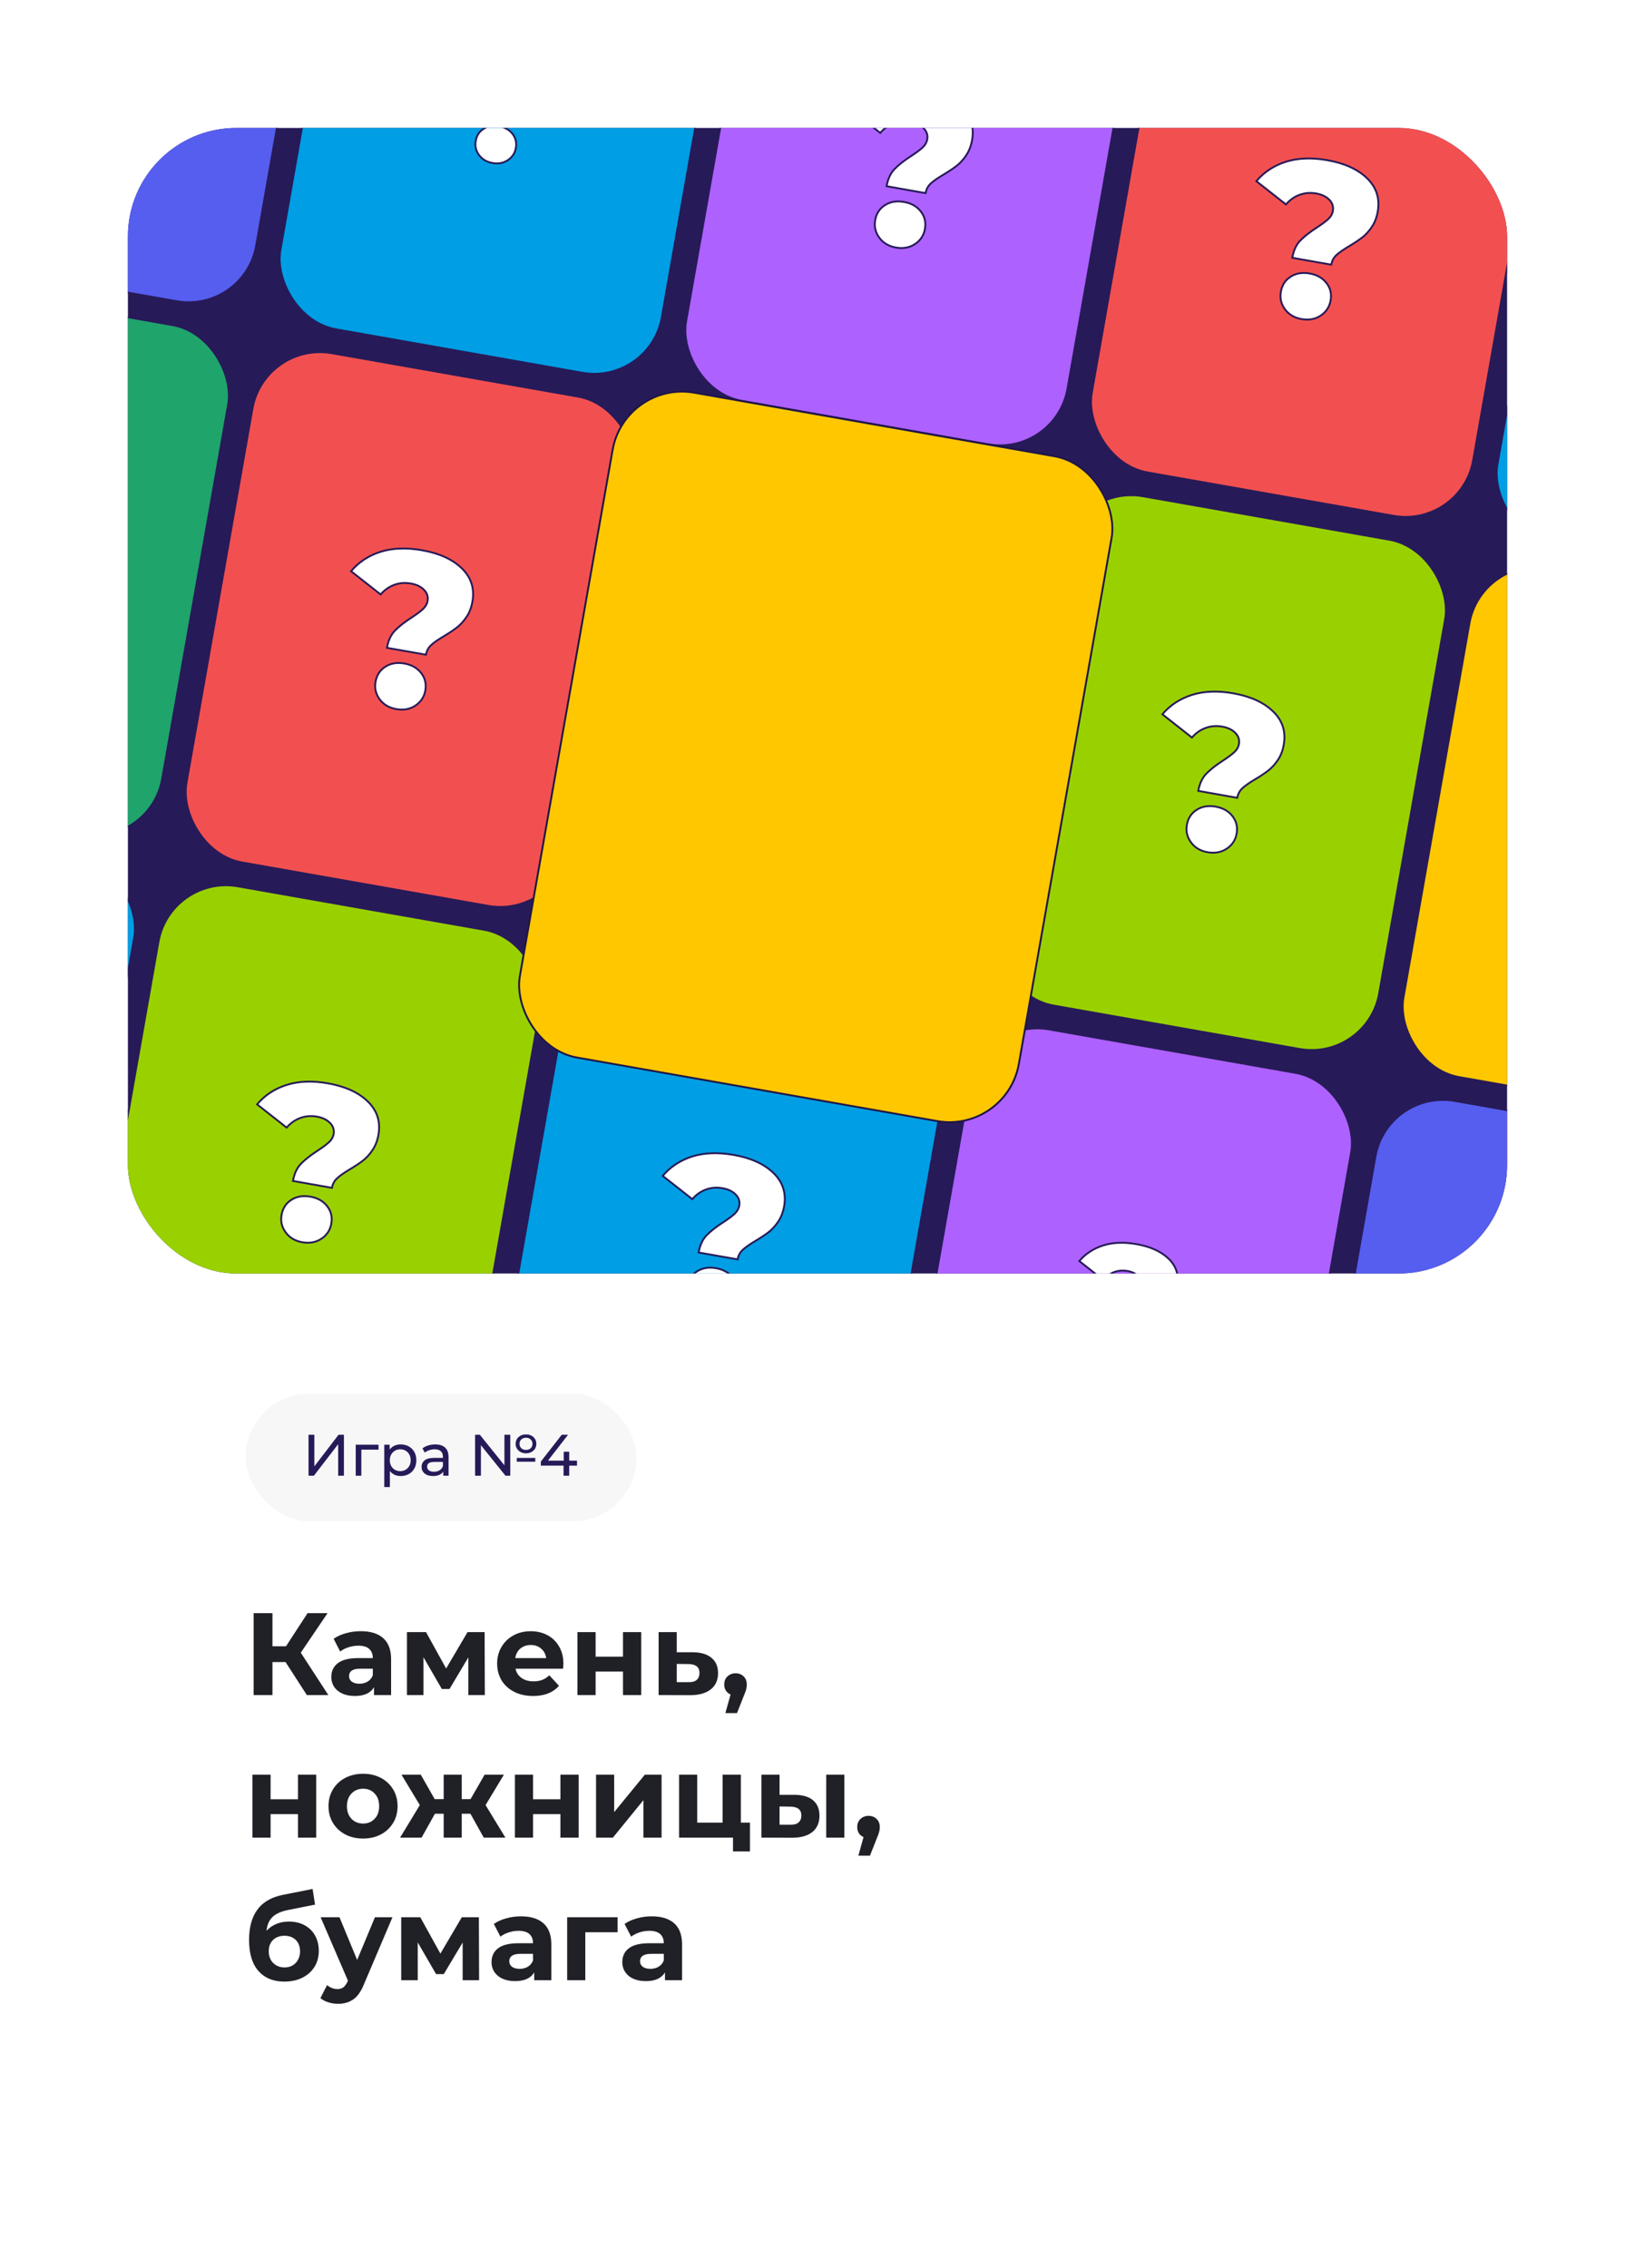 <svg width="447.367" height="620.368" viewBox="0 0 447.367 620.368" fill="none" xmlns="http://www.w3.org/2000/svg" xmlns:xlink="http://www.w3.org/1999/xlink">
	<desc>
			Created with Pixso.
	</desc>
	<defs>
		<filter id="filter_14_3868_dd" x="0" y="0" width="447.367" height="620.368" filterUnits="userSpaceOnUse" color-interpolation-filters="sRGB">
			<feFlood flood-opacity="0" result="BackgroundImageFix"/>
			<feColorMatrix in="SourceAlpha" type="matrix" values="0 0 0 0 0 0 0 0 0 0 0 0 0 0 0 0 0 0 127 0" result="hardAlpha"/>
			<feMorphology radius="-7.567" in="" result="BackgroundImageFix"/>
			<feOffset dx="0" dy="12.612"/>
			<feGaussianBlur stdDeviation="14.084"/>
			<feComposite in2="hardAlpha" operator="out" k2="-1" k3="1"/>
			<feColorMatrix type="matrix" values="0 0 0 0 0 0 0 0 0 0 0 0 0 0 0 0 0 0 0.13 0"/>
			<feBlend mode="normal" in2="BackgroundImageFix" result="effect_dropShadow_1"/>
			<feBlend mode="normal" in="SourceGraphic" in2="effect_dropShadow_1" result="shape"/>
		</filter>
		<filter id="filter_14_3949_dd" x="99.641" y="52.245" width="247.074" height="284.281" filterUnits="userSpaceOnUse" color-interpolation-filters="sRGB">
			<feFlood flood-opacity="0" result="BackgroundImageFix"/>
			<feColorMatrix in="SourceAlpha" type="matrix" values="0 0 0 0 0 0 0 0 0 0 0 0 0 0 0 0 0 0 127 0" result="hardAlpha"/>
			<feMorphology radius="-9.16" in="" result="BackgroundImageFix"/>
			<feOffset dx="0" dy="15.266"/>
			<feGaussianBlur stdDeviation="17.047"/>
			<feComposite in2="hardAlpha" operator="out" k2="-1" k3="1"/>
			<feColorMatrix type="matrix" values="0 0 0 0 0 0 0 0 0 0 0 0 0 0 0 0 0 0 0.3 0"/>
			<feBlend mode="normal" in2="BackgroundImageFix" result="effect_dropShadow_1"/>
			<feBlend mode="normal" in="SourceGraphic" in2="effect_dropShadow_1" result="shape"/>
		</filter>
		<clipPath id="clip14_3869">
			<rect id="Обложка карточки" rx="29.685" width="377.369" height="313.369" transform="translate(34.999 22.387)" fill="white" fill-opacity="0"/>
		</clipPath>
	</defs>
	<g filter="url(#filter_14_3868_dd)">
		<rect id="Frame 2043683139" rx="30.315" width="378.631" height="551.631" transform="translate(34.368 21.756)" fill="#FFFFFF" fill-opacity="1"/>
		<rect id="Обложка карточки" rx="29.685" width="377.369" height="313.369" transform="translate(34.999 22.387)" fill="#271A58" fill-opacity="1"/>
		<g clip-path="url(#clip14_3869)">
			<rect id="Frame 2043683103" rx="18.775" width="105.961" height="141.448" transform="translate(-12.958 -84.659) rotate(10)" fill="#565EEF" fill-opacity="1"/>
			<path id="?" d="M23.46 -4.93Q22.11 -3.55 21.69 -1.13L30.29 0.39Q30.43 -0.38 30.82 -0.99Q31.09 -1.42 31.48 -1.77Q32.44 -2.63 34.33 -3.74Q36.06 -4.78 37.17 -5.65Q38.3 -6.54 39.25 -7.94Q40.2 -9.34 40.55 -11.31Q40.95 -13.54 40.31 -15.42Q39.72 -17.18 38.23 -18.64Q35.15 -21.65 29.4 -22.67Q24.27 -23.57 20.3 -22.32Q17.8 -21.54 15.85 -20.04Q14.71 -19.16 13.76 -18.04L20.29 -12.9Q21.14 -13.9 22.22 -14.52Q22.73 -14.81 23.28 -15.02Q23.76 -15.2 24.26 -15.3Q25.55 -15.57 26.95 -15.32Q28.83 -14.99 29.86 -13.93Q30.43 -13.35 30.61 -12.66Q30.77 -12.1 30.65 -11.46Q30.61 -11.21 30.52 -10.98Q30.26 -10.26 29.63 -9.67Q28.8 -8.91 27.17 -7.84Q24.81 -6.32 23.46 -4.93ZM20.99 11.2Q22.11 12.11 23.73 12.4Q25.48 12.7 26.9 12.17Q27.46 11.96 27.96 11.62Q28.89 11.01 29.44 10.16Q29.96 9.34 30.15 8.29Q30.37 7.04 30.04 5.96Q29.79 5.15 29.24 4.44Q28.94 4.06 28.59 3.74Q27.39 2.67 25.52 2.34Q23.63 2 22.13 2.63Q21.71 2.8 21.32 3.05Q20.59 3.51 20.1 4.16Q19.39 5.08 19.17 6.36Q18.98 7.4 19.2 8.35Q19.42 9.34 20.08 10.23Q20.48 10.78 20.99 11.2Z" fill="#FFFFFF" fill-opacity="1" fill-rule="evenodd"/>
			<path id="?" d="M21.69 -1.13Q22.11 -3.55 23.46 -4.93Q24.81 -6.32 27.17 -7.84Q28.8 -8.91 29.63 -9.67Q30.47 -10.45 30.65 -11.46Q30.9 -12.87 29.86 -13.93Q28.83 -14.99 26.95 -15.32Q25.02 -15.66 23.28 -15.02Q21.55 -14.37 20.29 -12.9L13.76 -18.04Q16.34 -21.07 20.3 -22.32Q24.27 -23.57 29.4 -22.67Q35.15 -21.65 38.23 -18.64Q41.31 -15.62 40.55 -11.31Q40.2 -9.34 39.25 -7.94Q38.3 -6.54 37.17 -5.65Q36.06 -4.78 34.33 -3.74Q32.44 -2.63 31.48 -1.77Q30.53 -0.92 30.29 0.39L21.69 -1.13ZM23.73 12.4Q21.36 11.98 20.08 10.23Q18.79 8.48 19.17 6.36Q19.55 4.17 21.32 3.05Q23.1 1.91 25.52 2.34Q27.94 2.76 29.24 4.44Q30.54 6.11 30.15 8.29Q29.77 10.42 27.96 11.62Q26.16 12.82 23.73 12.4Z" stroke="#271A58" stroke-opacity="1" stroke-width="0.512"/>
			<rect id="Frame 2043683103" rx="18.775" width="105.961" height="141.448" transform="translate(-12.958 -84.659) rotate(10)" stroke="#271A58" stroke-opacity="1" stroke-width="0.5"/>
			<rect id="Frame 2043683100" rx="18.775" width="105.961" height="141.448" transform="translate(98.04 -65.087) rotate(10)" fill="#009EE4" fill-opacity="1"/>
			<path id="?" d="M134.45 14.64Q133.11 16.03 132.68 18.45L141.29 19.96Q141.43 19.19 141.82 18.58Q142.09 18.15 142.48 17.8Q143.43 16.94 145.33 15.83Q147.05 14.79 148.17 13.92Q149.3 13.04 150.25 11.63Q151.2 10.23 151.55 8.26Q151.94 6.03 151.31 4.15Q150.72 2.39 149.23 0.93Q146.15 -2.08 140.4 -3.1Q135.27 -4 131.3 -2.75Q128.8 -1.96 126.85 -0.47Q125.71 0.41 124.76 1.54L131.29 6.67Q132.14 5.67 133.22 5.05Q133.72 4.76 134.28 4.55Q134.76 4.38 135.26 4.27Q136.55 4.01 137.95 4.25Q139.83 4.58 140.86 5.64Q141.43 6.22 141.61 6.91Q141.76 7.47 141.65 8.11Q141.61 8.36 141.52 8.6Q141.26 9.32 140.63 9.9Q139.8 10.67 138.17 11.73Q135.81 13.25 134.45 14.64ZM131.99 30.77Q133.11 31.68 134.73 31.97Q136.47 32.28 137.9 31.74Q138.45 31.53 138.96 31.19Q139.88 30.58 140.43 29.73Q140.96 28.91 141.15 27.86Q141.37 26.61 141.04 25.53Q140.79 24.73 140.23 24.01Q139.94 23.63 139.59 23.32Q138.39 22.24 136.52 21.91Q134.62 21.58 133.13 22.2Q132.71 22.37 132.32 22.62Q131.59 23.08 131.1 23.73Q130.39 24.65 130.17 25.93Q129.98 26.97 130.2 27.92Q130.42 28.91 131.07 29.8Q131.48 30.35 131.99 30.77Z" fill="#FFFFFF" fill-opacity="1" fill-rule="evenodd"/>
			<path id="?" d="M132.68 18.45Q133.11 16.03 134.45 14.64Q135.81 13.25 138.17 11.73Q139.8 10.67 140.63 9.9Q141.47 9.12 141.65 8.11Q141.9 6.7 140.86 5.64Q139.83 4.58 137.95 4.25Q136.01 3.91 134.28 4.55Q132.55 5.2 131.29 6.67L124.76 1.54Q127.34 -1.5 131.3 -2.75Q135.27 -4 140.4 -3.1Q146.15 -2.08 149.23 0.93Q152.31 3.95 151.55 8.26Q151.2 10.23 150.25 11.63Q149.3 13.04 148.17 13.92Q147.05 14.79 145.33 15.83Q143.43 16.94 142.48 17.8Q141.52 18.65 141.29 19.96L132.68 18.45ZM134.73 31.97Q132.36 31.55 131.07 29.8Q129.79 28.05 130.17 25.93Q130.55 23.74 132.32 22.62Q134.09 21.48 136.52 21.91Q138.94 22.34 140.23 24.01Q141.53 25.68 141.15 27.86Q140.77 29.99 138.96 31.19Q137.15 32.4 134.73 31.97Z" stroke="#271A58" stroke-opacity="1" stroke-width="0.512"/>
			<rect id="Frame 2043683100" rx="18.775" width="105.961" height="141.448" transform="translate(98.04 -65.087) rotate(10)" stroke="#271A58" stroke-opacity="1" stroke-width="0.5"/>
			<rect id="Frame 2043683094" rx="18.775" width="105.961" height="141.448" transform="translate(209.037 -45.516) rotate(10)" fill="#AD61FF" fill-opacity="1"/>
			<path id="?" d="M244.78 33.62Q243.12 35.33 242.59 38.33L253.26 40.22Q253.43 39.26 253.91 38.5Q254.25 37.97 254.73 37.53Q255.92 36.47 258.26 35.09Q260.4 33.81 261.79 32.72Q263.19 31.63 264.36 29.89Q265.54 28.15 265.98 25.71Q266.46 22.95 265.68 20.61Q264.95 18.43 263.1 16.63Q259.28 12.89 252.15 11.63Q245.8 10.51 240.88 12.06Q237.78 13.03 235.36 14.89Q233.95 15.98 232.76 17.37L240.86 23.74Q241.92 22.5 243.25 21.73Q243.88 21.37 244.57 21.12Q245.17 20.89 245.79 20.77Q247.39 20.44 249.12 20.74Q251.45 21.15 252.72 22.46Q253.43 23.18 253.66 24.04Q253.85 24.73 253.71 25.52Q253.65 25.83 253.55 26.13Q253.22 27.02 252.44 27.74Q251.41 28.69 249.39 30.01Q246.46 31.89 244.78 33.62ZM241.73 53.61Q243.11 54.74 245.13 55.1Q247.29 55.48 249.05 54.81Q249.74 54.55 250.37 54.14Q251.52 53.38 252.2 52.32Q252.85 51.3 253.08 50.01Q253.36 48.46 252.95 47.12Q252.64 46.12 251.95 45.24Q251.58 44.76 251.15 44.37Q249.66 43.04 247.34 42.63Q245 42.21 243.14 42.98Q242.62 43.2 242.14 43.51Q241.24 44.08 240.62 44.88Q239.75 46.02 239.47 47.61Q239.24 48.9 239.51 50.08Q239.78 51.31 240.6 52.41Q241.1 53.09 241.73 53.61Z" fill="#FFFFFF" fill-opacity="1" fill-rule="evenodd"/>
			<path id="?" d="M242.59 38.33Q243.12 35.33 244.78 33.62Q246.46 31.89 249.39 30.01Q251.41 28.69 252.44 27.74Q253.48 26.78 253.71 25.52Q254.01 23.78 252.72 22.46Q251.45 21.15 249.12 20.74Q246.72 20.32 244.57 21.12Q242.42 21.91 240.86 23.74L232.76 17.37Q235.97 13.61 240.88 12.06Q245.8 10.51 252.15 11.63Q259.28 12.89 263.1 16.63Q266.92 20.36 265.98 25.71Q265.54 28.15 264.36 29.89Q263.19 31.63 261.79 32.72Q260.4 33.81 258.26 35.09Q255.92 36.47 254.73 37.53Q253.55 38.59 253.26 40.22L242.59 38.33ZM245.13 55.1Q242.19 54.58 240.6 52.41Q239 50.24 239.47 47.61Q239.95 44.9 242.14 43.51Q244.34 42.1 247.34 42.63Q250.34 43.16 251.95 45.24Q253.56 47.3 253.08 50.01Q252.62 52.64 250.37 54.14Q248.13 55.63 245.13 55.1Z" stroke="#271A58" stroke-opacity="1" stroke-width="0.512"/>
			<rect id="Frame 2043683094" rx="18.775" width="105.961" height="141.448" transform="translate(209.037 -45.516) rotate(10)" stroke="#271A58" stroke-opacity="1" stroke-width="0.5"/>
			<rect id="Frame 2043683095" rx="18.775" width="105.961" height="141.448" transform="translate(320.035 -25.944) rotate(10)" fill="#F25050" fill-opacity="1"/>
			<path id="?" d="M355.78 53.19Q354.12 54.91 353.59 57.91L364.26 59.79Q364.43 58.83 364.91 58.07Q365.25 57.54 365.73 57.1Q366.92 56.05 369.26 54.66Q371.4 53.38 372.79 52.3Q374.19 51.2 375.36 49.46Q376.54 47.72 376.97 45.28Q377.46 42.52 376.68 40.19Q375.95 38 374.1 36.2Q370.28 32.46 363.15 31.2Q356.8 30.08 351.87 31.63Q348.78 32.61 346.36 34.47Q344.95 35.55 343.76 36.95L351.86 43.31Q352.92 42.07 354.25 41.3Q354.88 40.94 355.57 40.69Q356.17 40.47 356.78 40.34Q358.38 40.01 360.12 40.31Q362.44 40.72 363.72 42.03Q364.43 42.76 364.66 43.61Q364.84 44.31 364.7 45.09Q364.65 45.4 364.54 45.7Q364.22 46.59 363.44 47.31Q362.41 48.26 360.39 49.58Q357.46 51.47 355.78 53.19ZM352.73 73.18Q354.11 74.31 356.13 74.67Q358.29 75.05 360.05 74.39Q360.74 74.13 361.37 73.71Q362.51 72.95 363.2 71.89Q363.85 70.87 364.08 69.58Q364.35 68.03 363.94 66.69Q363.64 65.69 362.95 64.81Q362.58 64.34 362.14 63.94Q360.66 62.61 358.34 62.2Q355.99 61.79 354.14 62.56Q353.62 62.77 353.14 63.08Q352.23 63.66 351.62 64.46Q350.75 65.59 350.47 67.18Q350.24 68.47 350.5 69.65Q350.78 70.88 351.59 71.98Q352.1 72.66 352.73 73.18Z" fill="#FFFFFF" fill-opacity="1" fill-rule="evenodd"/>
			<path id="?" d="M353.59 57.91Q354.12 54.91 355.78 53.19Q357.46 51.47 360.39 49.58Q362.41 48.26 363.44 47.31Q364.48 46.35 364.7 45.09Q365.01 43.35 363.72 42.03Q362.44 40.72 360.12 40.31Q357.72 39.89 355.57 40.69Q353.42 41.49 351.86 43.31L343.76 36.95Q346.96 33.18 351.87 31.63Q356.8 30.08 363.15 31.2Q370.28 32.46 374.1 36.2Q377.92 39.94 376.97 45.28Q376.54 47.72 375.36 49.46Q374.19 51.2 372.79 52.3Q371.4 53.38 369.26 54.66Q366.92 56.05 365.73 57.1Q364.55 58.16 364.26 59.79L353.59 57.91ZM356.13 74.67Q353.19 74.15 351.59 71.98Q350 69.82 350.47 67.18Q350.95 64.47 353.14 63.08Q355.34 61.67 358.34 62.2Q361.34 62.73 362.95 64.81Q364.56 66.87 364.08 69.58Q363.61 72.22 361.37 73.71Q359.13 75.2 356.13 74.67Z" stroke="#271A58" stroke-opacity="1" stroke-width="0.512"/>
			<rect id="Frame 2043683095" rx="18.775" width="105.961" height="141.448" transform="translate(320.035 -25.944) rotate(10)" stroke="#271A58" stroke-opacity="1" stroke-width="0.5"/>
			<rect id="Frame 2043683101" rx="18.775" width="105.961" height="141.448" transform="translate(431.033 -6.372) rotate(10)" fill="#009EE4" fill-opacity="1"/>
			<path id="?" d="M467.45 73.36Q466.11 74.74 465.68 77.16L474.29 78.68Q474.42 77.91 474.81 77.29Q475.08 76.87 475.47 76.51Q476.43 75.66 478.32 74.54Q480.05 73.51 481.16 72.64Q482.3 71.75 483.24 70.35Q484.19 68.94 484.54 66.97Q484.94 64.75 484.3 62.87Q483.71 61.11 482.22 59.65Q479.14 56.63 473.39 55.62Q468.26 54.72 464.29 55.96Q461.8 56.75 459.85 58.25Q458.7 59.13 457.75 60.25L464.28 65.38Q465.14 64.39 466.21 63.77Q466.72 63.48 467.27 63.27Q467.76 63.09 468.25 62.99Q469.55 62.72 470.94 62.97Q472.82 63.3 473.85 64.36Q474.42 64.94 474.61 65.63Q474.76 66.19 474.64 66.82Q474.6 67.07 474.51 67.31Q474.26 68.03 473.62 68.61Q472.79 69.38 471.17 70.45Q468.8 71.97 467.45 73.36ZM464.98 89.49Q466.1 90.4 467.73 90.69Q469.47 90.99 470.89 90.46Q471.45 90.25 471.96 89.91Q472.88 89.3 473.43 88.44Q473.96 87.62 474.14 86.58Q474.36 85.33 474.03 84.25Q473.78 83.44 473.23 82.73Q472.93 82.35 472.58 82.03Q471.38 80.96 469.51 80.63Q467.62 80.29 466.12 80.91Q465.7 81.09 465.32 81.33Q464.58 81.8 464.09 82.45Q463.39 83.36 463.16 84.64Q462.97 85.69 463.19 86.64Q463.41 87.63 464.07 88.52Q464.47 89.07 464.98 89.49Z" fill="#FFFFFF" fill-opacity="1" fill-rule="evenodd"/>
			<path id="?" d="M465.68 77.16Q466.11 74.74 467.45 73.36Q468.8 71.97 471.17 70.45Q472.79 69.38 473.62 68.61Q474.46 67.84 474.64 66.82Q474.89 65.42 473.85 64.36Q472.82 63.3 470.94 62.97Q469.01 62.63 467.27 63.27Q465.54 63.91 464.28 65.38L457.75 60.25Q460.33 57.21 464.29 55.96Q468.26 54.72 473.39 55.62Q479.14 56.63 482.22 59.65Q485.31 62.66 484.54 66.97Q484.19 68.94 483.24 70.35Q482.3 71.75 481.16 72.64Q480.05 73.51 478.32 74.54Q476.43 75.66 475.47 76.51Q474.52 77.37 474.29 78.68L465.68 77.16ZM467.73 90.69Q465.35 90.27 464.07 88.52Q462.78 86.77 463.16 84.64Q463.55 82.46 465.32 81.33Q467.09 80.2 469.51 80.63Q471.93 81.05 473.23 82.73Q474.53 84.4 474.14 86.58Q473.76 88.71 471.96 89.91Q470.15 91.11 467.73 90.69Z" stroke="#271A58" stroke-opacity="1" stroke-width="0.512"/>
			<rect id="Frame 2043683101" rx="18.775" width="105.961" height="141.448" transform="translate(431.033 -6.372) rotate(10)" stroke="#271A58" stroke-opacity="1" stroke-width="0.5"/>
			<rect id="Frame 2043683104" rx="18.775" width="105.961" height="141.448" transform="translate(-38.673 61.178) rotate(10)" fill="#1FA46C" fill-opacity="1"/>
			<path id="?" d="M-2.26 140.91Q-3.6 142.29 -4.03 144.71L4.58 146.23Q4.72 145.46 5.1 144.84Q5.37 144.42 5.77 144.06Q6.72 143.21 8.61 142.09Q10.34 141.06 11.46 140.19Q12.59 139.3 13.53 137.9Q14.49 136.49 14.84 134.52Q15.23 132.3 14.6 130.42Q14.01 128.66 12.52 127.2Q9.43 124.18 3.68 123.17Q-1.44 122.27 -5.41 123.51Q-7.91 124.3 -9.86 125.8Q-11 126.68 -11.96 127.8L-5.43 132.93Q-4.57 131.94 -3.5 131.32Q-2.99 131.03 -2.43 130.82Q-1.95 130.64 -1.45 130.54Q-0.16 130.27 1.24 130.52Q3.11 130.85 4.14 131.91Q4.72 132.49 4.9 133.18Q5.05 133.74 4.94 134.37Q4.89 134.62 4.81 134.86Q4.55 135.58 3.91 136.16Q3.08 136.93 1.46 138Q-0.9 139.52 -2.26 140.91ZM-4.72 157.04Q-3.61 157.95 -1.98 158.24Q-0.24 158.54 1.18 158.01Q1.74 157.8 2.25 157.46Q3.17 156.85 3.72 155.99Q4.25 155.17 4.43 154.13Q4.66 152.88 4.32 151.8Q4.08 150.99 3.52 150.28Q3.23 149.9 2.87 149.58Q1.67 148.5 -0.2 148.17Q-2.09 147.84 -3.59 148.46Q-4 148.64 -4.39 148.89Q-5.12 149.35 -5.62 150Q-6.32 150.91 -6.55 152.19Q-6.73 153.24 -6.52 154.19Q-6.29 155.18 -5.64 156.07Q-5.23 156.62 -4.72 157.04Z" fill="#FFFFFF" fill-opacity="1" fill-rule="evenodd"/>
			<path id="?" d="M-4.03 144.71Q-3.6 142.29 -2.26 140.91Q-0.9 139.52 1.46 138Q3.08 136.93 3.91 136.16Q4.76 135.39 4.94 134.37Q5.19 132.97 4.14 131.91Q3.11 130.85 1.24 130.52Q-0.7 130.18 -2.43 130.82Q-4.17 131.46 -5.43 132.93L-11.96 127.8Q-9.37 124.76 -5.41 123.51Q-1.44 122.27 3.68 123.17Q9.43 124.18 12.52 127.2Q15.6 130.21 14.84 134.52Q14.49 136.49 13.53 137.9Q12.59 139.3 11.46 140.19Q10.34 141.06 8.61 142.09Q6.72 143.21 5.77 144.06Q4.81 144.92 4.58 146.23L-4.03 144.71ZM-1.98 158.24Q-4.35 157.82 -5.64 156.07Q-6.92 154.32 -6.55 152.19Q-6.16 150.01 -4.39 148.89Q-2.62 147.75 -0.2 148.17Q2.22 148.6 3.52 150.28Q4.82 151.95 4.43 154.13Q4.06 156.25 2.25 157.46Q0.44 158.66 -1.98 158.24Z" stroke="#271A58" stroke-opacity="1" stroke-width="0.512"/>
			<rect id="Frame 2043683104" rx="18.775" width="105.961" height="141.448" transform="translate(-38.673 61.178) rotate(10)" stroke="#271A58" stroke-opacity="1" stroke-width="0.5"/>
			<rect id="Frame 2043683096" rx="18.775" width="105.961" height="141.448" transform="translate(72.324 80.75) rotate(10)" fill="#F25050" fill-opacity="1"/>
			<path id="?" d="M108.07 159.89Q106.41 161.6 105.88 164.6L116.55 166.48Q116.72 165.52 117.2 164.76Q117.53 164.23 118.02 163.8Q119.2 162.74 121.55 161.36Q123.69 160.07 125.08 158.99Q126.48 157.89 127.65 156.15Q128.83 154.42 129.26 151.97Q129.75 149.21 128.97 146.88Q128.23 144.7 126.39 142.89Q122.57 139.15 115.44 137.9Q109.09 136.78 104.16 138.32Q101.07 139.3 98.65 141.16Q97.23 142.25 96.05 143.64L104.15 150Q105.21 148.76 106.54 148Q107.17 147.64 107.86 147.38Q108.45 147.16 109.07 147.03Q110.67 146.7 112.41 147.01Q114.73 147.42 116.01 148.73Q116.72 149.45 116.95 150.3Q117.13 151 116.99 151.78Q116.94 152.1 116.83 152.39Q116.51 153.28 115.72 154Q114.7 154.96 112.68 156.28Q109.75 158.16 108.07 159.89ZM105.02 179.88Q106.4 181.01 108.42 181.36Q110.58 181.74 112.34 181.08Q113.03 180.82 113.66 180.4Q114.8 179.64 115.48 178.58Q116.14 177.57 116.37 176.28Q116.64 174.73 116.23 173.39Q115.93 172.39 115.24 171.5Q114.87 171.03 114.43 170.64Q112.95 169.3 110.63 168.89Q108.28 168.48 106.43 169.25Q105.91 169.47 105.43 169.77Q104.52 170.35 103.91 171.15Q103.04 172.29 102.76 173.88Q102.53 175.17 102.79 176.35Q103.07 177.57 103.88 178.68Q104.38 179.36 105.02 179.88Z" fill="#FFFFFF" fill-opacity="1" fill-rule="evenodd"/>
			<path id="?" d="M105.88 164.6Q106.41 161.6 108.07 159.89Q109.75 158.16 112.68 156.28Q114.7 154.96 115.72 154Q116.77 153.04 116.99 151.78Q117.3 150.04 116.01 148.73Q114.73 147.42 112.41 147.01Q110.01 146.58 107.86 147.38Q105.71 148.18 104.15 150L96.05 143.64Q99.25 139.87 104.16 138.32Q109.09 136.78 115.44 137.9Q122.57 139.15 126.39 142.89Q130.21 146.63 129.26 151.97Q128.83 154.42 127.65 156.15Q126.48 157.89 125.08 158.99Q123.69 160.07 121.55 161.36Q119.2 162.74 118.02 163.8Q116.84 164.86 116.55 166.48L105.88 164.6ZM108.42 181.36Q105.48 180.84 103.88 178.68Q102.29 176.51 102.76 173.88Q103.24 171.17 105.43 169.77Q107.63 168.36 110.63 168.89Q113.63 169.42 115.24 171.5Q116.85 173.57 116.37 176.28Q115.9 178.91 113.66 180.4Q111.42 181.89 108.42 181.36Z" stroke="#271A58" stroke-opacity="1" stroke-width="0.512"/>
			<rect id="Frame 2043683096" rx="18.775" width="105.961" height="141.448" transform="translate(72.324 80.75) rotate(10)" stroke="#271A58" stroke-opacity="1" stroke-width="0.5"/>
			<rect id="Frame 2043683112" rx="18.775" width="105.961" height="141.448" transform="translate(183.322 100.322) rotate(10)" fill="#009EE4" fill-opacity="1"/>
			<path id="?" d="M219.74 180.05Q218.4 181.44 217.97 183.86L226.58 185.37Q226.71 184.6 227.1 183.99Q227.37 183.56 227.76 183.21Q228.72 182.35 230.61 181.24Q232.34 180.2 233.46 179.33Q234.59 178.45 235.53 177.04Q236.48 175.64 236.83 173.67Q237.23 171.44 236.59 169.56Q236 167.8 234.51 166.34Q231.43 163.33 225.68 162.31Q220.55 161.41 216.58 162.66Q214.09 163.45 212.14 164.94Q210.99 165.82 210.04 166.95L216.57 172.08Q217.43 171.08 218.5 170.46Q219.01 170.17 219.56 169.96Q220.05 169.79 220.54 169.68Q221.84 169.42 223.23 169.66Q225.11 169.99 226.14 171.05Q226.71 171.63 226.9 172.32Q227.05 172.88 226.93 173.52Q226.89 173.77 226.8 174.01Q226.55 174.73 225.91 175.31Q225.08 176.08 223.46 177.14Q221.09 178.66 219.74 180.05ZM217.27 196.18Q218.39 197.09 220.02 197.38Q221.76 197.69 223.18 197.15Q223.74 196.94 224.25 196.6Q225.17 195.99 225.72 195.14Q226.25 194.32 226.43 193.27Q226.65 192.02 226.32 190.94Q226.07 190.14 225.52 189.42Q225.22 189.04 224.87 188.73Q223.67 187.65 221.8 187.32Q219.91 186.99 218.41 187.61Q217.99 187.78 217.61 188.03Q216.87 188.49 216.38 189.14Q215.68 190.06 215.45 191.34Q215.26 192.38 215.48 193.33Q215.7 194.32 216.36 195.21Q216.76 195.76 217.27 196.18Z" fill="#FFFFFF" fill-opacity="1" fill-rule="evenodd"/>
			<path id="?" d="M217.97 183.86Q218.4 181.44 219.74 180.05Q221.09 178.66 223.46 177.14Q225.08 176.08 225.91 175.31Q226.75 174.53 226.93 173.52Q227.18 172.11 226.14 171.05Q225.11 169.99 223.23 169.66Q221.3 169.32 219.56 169.96Q217.83 170.61 216.57 172.08L210.04 166.95Q212.62 163.91 216.58 162.66Q220.55 161.41 225.68 162.31Q231.43 163.33 234.51 166.34Q237.6 169.36 236.83 173.67Q236.48 175.64 235.53 177.04Q234.59 178.45 233.46 179.33Q232.34 180.2 230.61 181.24Q228.72 182.35 227.76 183.21Q226.81 184.06 226.58 185.37L217.97 183.86ZM220.02 197.38Q217.64 196.96 216.36 195.21Q215.07 193.46 215.45 191.34Q215.84 189.15 217.61 188.03Q219.38 186.89 221.8 187.32Q224.22 187.75 225.52 189.42Q226.82 191.09 226.43 193.27Q226.05 195.4 224.25 196.6Q222.44 197.81 220.02 197.38Z" stroke="#271A58" stroke-opacity="1" stroke-width="0.512"/>
			<rect id="Frame 2043683112" rx="18.775" width="105.961" height="141.448" transform="translate(183.322 100.322) rotate(10)" stroke="#271A58" stroke-opacity="1" stroke-width="0.5"/>
			<rect id="Frame 2043683098" rx="18.775" width="105.961" height="141.448" transform="translate(294.32 119.894) rotate(10)" fill="#99D100" fill-opacity="1"/>
			<path id="?" d="M330.07 199.03Q328.41 200.74 327.87 203.74L338.54 205.63Q338.71 204.67 339.2 203.91Q339.53 203.38 340.02 202.94Q341.2 201.88 343.54 200.5Q345.69 199.22 347.07 198.13Q348.47 197.04 349.64 195.3Q350.83 193.56 351.26 191.11Q351.75 188.36 350.96 186.02Q350.23 183.84 348.38 182.04Q344.56 178.3 337.43 177.04Q331.08 175.92 326.16 177.47Q323.06 178.44 320.65 180.3Q319.23 181.39 318.05 182.78L326.14 189.15Q327.2 187.91 328.54 187.14Q329.16 186.78 329.85 186.53Q330.45 186.3 331.07 186.18Q332.67 185.84 334.4 186.15Q336.73 186.56 338.01 187.87Q338.72 188.59 338.94 189.45Q339.13 190.14 338.99 190.93Q338.93 191.24 338.83 191.54Q338.51 192.43 337.72 193.15Q336.69 194.1 334.68 195.42Q331.75 197.3 330.07 199.03ZM327.01 219.02Q328.4 220.15 330.41 220.51Q332.57 220.89 334.34 220.22Q335.03 219.96 335.66 219.55Q336.8 218.79 337.48 217.73Q338.14 216.71 338.37 215.42Q338.64 213.87 338.23 212.53Q337.92 211.53 337.23 210.65Q336.87 210.17 336.43 209.78Q334.94 208.45 332.62 208.04Q330.28 207.62 328.42 208.39Q327.91 208.61 327.43 208.92Q326.52 209.49 325.9 210.29Q325.03 211.43 324.75 213.02Q324.52 214.31 324.79 215.49Q325.07 216.72 325.88 217.82Q326.38 218.5 327.01 219.02Z" fill="#FFFFFF" fill-opacity="1" fill-rule="evenodd"/>
			<path id="?" d="M327.87 203.74Q328.41 200.74 330.07 199.03Q331.75 197.3 334.68 195.42Q336.69 194.1 337.72 193.15Q338.77 192.19 338.99 190.93Q339.3 189.19 338.01 187.87Q336.73 186.56 334.4 186.15Q332 185.73 329.85 186.53Q327.7 187.32 326.14 189.15L318.05 182.78Q321.25 179.02 326.16 177.47Q331.08 175.92 337.43 177.04Q344.56 178.3 348.38 182.04Q352.21 185.77 351.26 191.11Q350.83 193.56 349.64 195.3Q348.47 197.04 347.07 198.13Q345.69 199.22 343.54 200.5Q341.2 201.88 340.02 202.94Q338.83 204 338.54 205.63L327.87 203.74ZM330.41 220.51Q327.47 219.99 325.88 217.82Q324.29 215.65 324.75 213.02Q325.23 210.31 327.43 208.92Q329.62 207.51 332.62 208.04Q335.62 208.57 337.23 210.65Q338.84 212.71 338.37 215.42Q337.9 218.05 335.66 219.55Q333.42 221.04 330.41 220.51Z" stroke="#271A58" stroke-opacity="1" stroke-width="0.512"/>
			<rect id="Frame 2043683098" rx="18.775" width="105.961" height="141.448" transform="translate(294.32 119.894) rotate(10)" stroke="#271A58" stroke-opacity="1" stroke-width="0.5"/>
			<rect id="Frame 2043683102" rx="18.775" width="105.961" height="141.448" transform="translate(405.318 139.466) rotate(10)" fill="#FFC700" fill-opacity="1"/>
			<path id="?" d="M441.73 219.2Q440.39 220.58 439.96 223L448.57 224.52Q448.71 223.74 449.1 223.13Q449.37 222.7 449.76 222.35Q450.71 221.5 452.6 220.38Q454.33 219.35 455.45 218.47Q456.58 217.59 457.52 216.18Q458.48 214.78 458.83 212.81Q459.22 210.58 458.59 208.7Q458 206.94 456.51 205.49Q453.43 202.47 447.67 201.46Q442.55 200.55 438.58 201.8Q436.08 202.59 434.13 204.09Q432.99 204.97 432.03 206.09L438.57 211.22Q439.42 210.22 440.5 209.61Q441 209.31 441.56 209.11Q442.04 208.93 442.54 208.83Q443.83 208.56 445.23 208.81Q447.11 209.14 448.14 210.19Q448.71 210.78 448.89 211.46Q449.04 212.03 448.93 212.66Q448.89 212.91 448.8 213.15Q448.54 213.87 447.91 214.45Q447.08 215.22 445.45 216.28Q443.09 217.8 441.73 219.2ZM439.27 235.32Q440.38 236.24 442.01 236.52Q443.75 236.83 445.18 236.29Q445.73 236.08 446.24 235.75Q447.16 235.13 447.71 234.28Q448.24 233.46 448.43 232.42Q448.65 231.17 448.32 230.09Q448.07 229.28 447.51 228.57Q447.22 228.19 446.86 227.87Q445.66 226.79 443.79 226.46Q441.9 226.13 440.41 226.75Q439.99 226.92 439.6 227.17Q438.87 227.64 438.37 228.28Q437.67 229.2 437.44 230.48Q437.26 231.52 437.47 232.48Q437.7 233.46 438.35 234.36Q438.76 234.91 439.27 235.32Z" fill="#FFFFFF" fill-opacity="1" fill-rule="evenodd"/>
			<path id="?" d="M439.96 223Q440.39 220.58 441.73 219.2Q443.09 217.8 445.45 216.28Q447.08 215.22 447.91 214.45Q448.75 213.68 448.93 212.66Q449.18 211.26 448.14 210.19Q447.11 209.14 445.23 208.81Q443.29 208.46 441.56 209.11Q439.82 209.75 438.57 211.22L432.03 206.09Q434.62 203.05 438.58 201.8Q442.55 200.55 447.67 201.46Q453.43 202.47 456.51 205.49Q459.59 208.5 458.83 212.81Q458.48 214.78 457.52 216.18Q456.58 217.59 455.45 218.47Q454.33 219.35 452.6 220.38Q450.71 221.5 449.76 222.35Q448.8 223.21 448.57 224.52L439.96 223ZM442.01 236.52Q439.64 236.1 438.35 234.36Q437.07 232.61 437.44 230.48Q437.83 228.3 439.6 227.17Q441.37 226.04 443.79 226.46Q446.21 226.89 447.51 228.57Q448.81 230.23 448.43 232.42Q448.05 234.54 446.24 235.75Q444.43 236.95 442.01 236.52Z" stroke="#271A58" stroke-opacity="1" stroke-width="0.512"/>
			<rect id="Frame 2043683102" rx="18.775" width="105.961" height="141.448" transform="translate(405.318 139.466) rotate(10)" stroke="#271A58" stroke-opacity="1" stroke-width="0.5"/>
			<rect id="Frame 2043683109" rx="18.775" width="105.961" height="141.448" transform="translate(-64.388 207.015) rotate(10)" fill="#009EE4" fill-opacity="1"/>
			<path id="?" d="M-27.97 286.75Q-29.32 288.13 -29.74 290.55L-21.14 292.07Q-21 291.29 -20.61 290.68Q-20.34 290.25 -19.95 289.9Q-18.99 289.05 -17.1 287.93Q-15.37 286.9 -14.26 286.02Q-13.13 285.14 -12.18 283.73Q-11.23 282.33 -10.88 280.36Q-10.48 278.13 -11.12 276.25Q-11.71 274.49 -13.2 273.04Q-16.28 270.02 -22.03 269.01Q-27.16 268.1 -31.13 269.35Q-33.63 270.14 -35.58 271.64Q-36.72 272.52 -37.67 273.64L-31.14 278.77Q-30.29 277.77 -29.21 277.16Q-28.7 276.86 -28.15 276.66Q-27.67 276.48 -27.17 276.38Q-25.88 276.11 -24.48 276.35Q-22.6 276.69 -21.57 277.74Q-21 278.33 -20.81 279.01Q-20.66 279.58 -20.78 280.21Q-20.82 280.46 -20.91 280.7Q-21.17 281.42 -21.8 282Q-22.63 282.77 -24.26 283.83Q-26.62 285.35 -27.97 286.75ZM-30.44 302.87Q-29.32 303.79 -27.69 304.07Q-25.95 304.38 -24.53 303.84Q-23.97 303.63 -23.47 303.3Q-22.54 302.68 -21.99 301.83Q-21.47 301.01 -21.28 299.97Q-21.06 298.72 -21.39 297.64Q-21.64 296.83 -22.19 296.12Q-22.49 295.74 -22.84 295.42Q-24.04 294.34 -25.91 294.01Q-27.8 293.68 -29.3 294.3Q-29.72 294.47 -30.11 294.72Q-30.84 295.19 -31.33 295.83Q-32.04 296.75 -32.26 298.03Q-32.45 299.07 -32.23 300.03Q-32.01 301.01 -31.35 301.91Q-30.95 302.46 -30.44 302.87Z" fill="#FFFFFF" fill-opacity="1" fill-rule="evenodd"/>
			<path id="?" d="M-29.74 290.55Q-29.32 288.13 -27.97 286.75Q-26.62 285.35 -24.26 283.83Q-22.63 282.77 -21.8 282Q-20.96 281.23 -20.78 280.21Q-20.53 278.81 -21.57 277.74Q-22.6 276.69 -24.48 276.35Q-26.41 276.01 -28.15 276.66Q-29.88 277.3 -31.14 278.77L-37.67 273.64Q-35.09 270.6 -31.13 269.35Q-27.16 268.1 -22.03 269.01Q-16.28 270.02 -13.2 273.04Q-10.12 276.05 -10.88 280.36Q-11.23 282.33 -12.18 283.73Q-13.13 285.14 -14.26 286.02Q-15.37 286.9 -17.1 287.93Q-18.99 289.05 -19.95 289.9Q-20.9 290.76 -21.14 292.07L-29.74 290.55ZM-27.69 304.07Q-30.07 303.65 -31.35 301.91Q-32.64 300.16 -32.26 298.03Q-31.88 295.85 -30.11 294.72Q-28.33 293.59 -25.91 294.01Q-23.49 294.44 -22.19 296.12Q-20.89 297.78 -21.28 299.97Q-21.66 302.09 -23.47 303.3Q-25.27 304.5 -27.69 304.07Z" stroke="#271A58" stroke-opacity="1" stroke-width="0.512"/>
			<rect id="Frame 2043683109" rx="18.775" width="105.961" height="141.448" transform="translate(-64.388 207.015) rotate(10)" stroke="#271A58" stroke-opacity="1" stroke-width="0.5"/>
			<rect id="Frame 2043683105" rx="18.775" width="105.961" height="141.448" transform="translate(46.609 226.587) rotate(10)" fill="#99D100" fill-opacity="1"/>
			<path id="?" d="M82.36 305.72Q80.69 307.44 80.16 310.44L90.83 312.32Q91 311.36 91.48 310.6Q91.82 310.07 92.31 309.64Q93.49 308.58 95.83 307.19Q97.98 305.91 99.36 304.83Q100.76 303.73 101.93 301.99Q103.11 300.25 103.55 297.81Q104.04 295.05 103.25 292.72Q102.52 290.54 100.67 288.73Q96.85 284.99 89.72 283.73Q83.37 282.61 78.45 284.16Q75.35 285.14 72.94 287Q71.52 288.09 70.34 289.48L78.43 295.84Q79.49 294.6 80.82 293.84Q81.45 293.47 82.14 293.22Q82.74 293 83.36 292.87Q84.96 292.54 86.69 292.84Q89.02 293.25 90.3 294.57Q91 295.29 91.23 296.14Q91.42 296.84 91.28 297.62Q91.22 297.93 91.12 298.23Q90.8 299.12 90.01 299.84Q88.98 300.79 86.97 302.11Q84.04 304 82.36 305.72ZM79.3 325.71Q80.69 326.85 82.7 327.2Q84.86 327.58 86.63 326.92Q87.32 326.66 87.95 326.24Q89.09 325.48 89.77 324.42Q90.42 323.4 90.65 322.11Q90.93 320.56 90.52 319.22Q90.21 318.22 89.52 317.34Q89.16 316.87 88.72 316.47Q87.23 315.14 84.91 314.73Q82.57 314.32 80.71 315.09Q80.19 315.3 79.71 315.61Q78.81 316.19 78.19 316.99Q77.32 318.12 77.04 319.71Q76.81 321 77.08 322.18Q77.36 323.41 78.17 324.51Q78.67 325.2 79.3 325.71Z" fill="#FFFFFF" fill-opacity="1" fill-rule="evenodd"/>
			<path id="?" d="M80.16 310.44Q80.69 307.44 82.36 305.72Q84.04 304 86.97 302.11Q88.98 300.79 90.01 299.84Q91.06 298.88 91.28 297.62Q91.59 295.88 90.3 294.57Q89.02 293.25 86.69 292.84Q84.29 292.42 82.14 293.22Q79.99 294.02 78.43 295.84L70.34 289.48Q73.54 285.71 78.45 284.16Q83.37 282.61 89.72 283.73Q96.85 284.99 100.67 288.73Q104.49 292.47 103.55 297.81Q103.11 300.25 101.93 301.99Q100.76 303.73 99.36 304.83Q97.98 305.91 95.83 307.19Q93.49 308.58 92.31 309.64Q91.12 310.69 90.83 312.32L80.16 310.44ZM82.7 327.2Q79.76 326.68 78.17 324.51Q76.57 322.35 77.04 319.71Q77.52 317 79.71 315.61Q81.91 314.2 84.91 314.73Q87.91 315.26 89.52 317.34Q91.13 319.41 90.65 322.11Q90.19 324.75 87.95 326.24Q85.7 327.73 82.7 327.2Z" stroke="#271A58" stroke-opacity="1" stroke-width="0.512"/>
			<rect id="Frame 2043683105" rx="18.775" width="105.961" height="141.448" transform="translate(46.609 226.587) rotate(10)" stroke="#271A58" stroke-opacity="1" stroke-width="0.5"/>
			<rect id="Frame 2043683106" rx="18.775" width="105.961" height="141.448" transform="translate(157.607 246.159) rotate(10)" fill="#009EE4" fill-opacity="1"/>
			<path id="?" d="M193.35 325.29Q191.69 327.01 191.16 330.01L201.83 331.89Q202 330.93 202.48 330.17Q202.82 329.64 203.3 329.21Q204.49 328.15 206.83 326.76Q208.97 325.48 210.36 324.4Q211.76 323.3 212.93 321.56Q214.11 319.82 214.55 317.38Q215.03 314.62 214.25 312.29Q213.52 310.11 211.67 308.3Q207.85 304.56 200.72 303.31Q194.37 302.19 189.45 303.73Q186.35 304.71 183.93 306.57Q182.52 307.66 181.33 309.05L189.43 315.41Q190.49 314.17 191.82 313.41Q192.45 313.05 193.14 312.79Q193.74 312.57 194.36 312.44Q195.96 312.11 197.69 312.42Q200.02 312.83 201.29 314.14Q202 314.86 202.23 315.71Q202.42 316.41 202.28 317.19Q202.22 317.51 202.12 317.8Q201.79 318.69 201.01 319.42Q199.98 320.37 197.96 321.69Q195.03 323.57 193.35 325.29ZM190.3 345.29Q191.68 346.42 193.7 346.77Q195.86 347.15 197.62 346.49Q198.31 346.23 198.94 345.81Q200.09 345.05 200.77 343.99Q201.42 342.98 201.65 341.68Q201.93 340.13 201.52 338.8Q201.21 337.79 200.52 336.91Q200.15 336.44 199.72 336.05Q198.23 334.71 195.91 334.3Q193.57 333.89 191.71 334.66Q191.19 334.88 190.71 335.18Q189.81 335.76 189.19 336.56Q188.32 337.7 188.04 339.28Q187.81 340.58 188.08 341.76Q188.35 342.98 189.17 344.09Q189.67 344.77 190.3 345.29Z" fill="#FFFFFF" fill-opacity="1" fill-rule="evenodd"/>
			<path id="?" d="M191.16 330.01Q191.69 327.01 193.35 325.29Q195.03 323.57 197.96 321.69Q199.98 320.37 201.01 319.42Q202.05 318.45 202.28 317.19Q202.59 315.45 201.29 314.14Q200.02 312.83 197.69 312.42Q195.29 311.99 193.14 312.79Q190.99 313.59 189.43 315.41L181.33 309.05Q184.54 305.28 189.45 303.73Q194.37 302.19 200.72 303.31Q207.85 304.56 211.67 308.3Q215.49 312.04 214.55 317.38Q214.11 319.82 212.93 321.56Q211.76 323.3 210.36 324.4Q208.97 325.48 206.83 326.76Q204.49 328.15 203.3 329.21Q202.12 330.27 201.83 331.89L191.16 330.01ZM193.7 346.77Q190.76 346.25 189.17 344.09Q187.57 341.92 188.04 339.28Q188.52 336.58 190.71 335.18Q192.91 333.77 195.91 334.3Q198.91 334.83 200.52 336.91Q202.13 338.98 201.65 341.68Q201.19 344.32 198.94 345.81Q196.7 347.3 193.7 346.77Z" stroke="#271A58" stroke-opacity="1" stroke-width="0.512"/>
			<rect id="Frame 2043683106" rx="18.775" width="105.961" height="141.448" transform="translate(157.607 246.159) rotate(10)" stroke="#271A58" stroke-opacity="1" stroke-width="0.5"/>
			<rect id="Frame 2043683107" rx="18.775" width="105.961" height="141.448" transform="translate(268.605 265.731) rotate(10)" fill="#AD61FF" fill-opacity="1"/>
			<path id="?" d="M305.02 345.46Q303.68 346.84 303.25 349.26L311.86 350.78Q311.99 350.01 312.38 349.4Q312.65 348.97 313.04 348.62Q314 347.76 315.89 346.65Q317.62 345.61 318.74 344.74Q319.87 343.85 320.81 342.45Q321.76 341.05 322.11 339.08Q322.51 336.85 321.88 334.97Q321.29 333.21 319.79 331.75Q316.71 328.74 310.96 327.72Q305.84 326.82 301.87 328.07Q299.37 328.85 297.42 330.35Q296.28 331.23 295.32 332.35L301.85 337.49Q302.71 336.49 303.78 335.87Q304.29 335.58 304.85 335.37Q305.33 335.19 305.83 335.09Q307.12 334.82 308.51 335.07Q310.39 335.4 311.42 336.46Q312 337.04 312.18 337.73Q312.33 338.29 312.22 338.93Q312.17 339.18 312.09 339.42Q311.83 340.13 311.19 340.72Q310.36 341.48 308.74 342.55Q306.37 344.07 305.02 345.46ZM302.56 361.59Q303.67 362.5 305.3 362.79Q307.04 363.1 308.46 362.56Q309.02 362.35 309.53 362.01Q310.45 361.4 311 360.55Q311.53 359.73 311.71 358.68Q311.93 357.43 311.6 356.35Q311.35 355.55 310.8 354.83Q310.5 354.45 310.15 354.13Q308.95 353.06 307.08 352.73Q305.19 352.4 303.69 353.02Q303.27 353.19 302.89 353.44Q302.16 353.9 301.66 354.55Q300.96 355.47 300.73 356.75Q300.55 357.79 300.76 358.74Q300.98 359.73 301.64 360.62Q302.04 361.17 302.56 361.59Z" fill="#FFFFFF" fill-opacity="1" fill-rule="evenodd"/>
			<path id="?" d="M303.25 349.26Q303.68 346.84 305.02 345.46Q306.37 344.07 308.74 342.55Q310.36 341.48 311.19 340.72Q312.04 339.94 312.22 338.93Q312.47 337.52 311.42 336.46Q310.39 335.4 308.51 335.07Q306.58 334.73 304.85 335.37Q303.11 336.02 301.85 337.49L295.32 332.35Q297.91 329.32 301.87 328.07Q305.84 326.82 310.96 327.72Q316.71 328.74 319.79 331.75Q322.88 334.77 322.11 339.08Q321.76 341.05 320.81 342.45Q319.87 343.85 318.74 344.74Q317.62 345.61 315.89 346.65Q314 347.76 313.04 348.62Q312.09 349.47 311.86 350.78L303.25 349.26ZM305.3 362.79Q302.93 362.37 301.64 360.62Q300.35 358.87 300.73 356.75Q301.12 354.56 302.89 353.44Q304.66 352.3 307.08 352.73Q309.5 353.16 310.8 354.83Q312.1 356.5 311.71 358.68Q311.34 360.81 309.53 362.01Q307.72 363.22 305.3 362.79Z" stroke="#271A58" stroke-opacity="1" stroke-width="0.512"/>
			<rect id="Frame 2043683107" rx="18.775" width="105.961" height="141.448" transform="translate(268.605 265.731) rotate(10)" stroke="#271A58" stroke-opacity="1" stroke-width="0.5"/>
			<rect id="Frame 2043683108" rx="18.775" width="105.961" height="141.448" transform="translate(379.603 285.303) rotate(10)" fill="#565EEF" fill-opacity="1"/>
			<path id="?" d="M416.02 365.03Q414.68 366.42 414.25 368.84L422.86 370.35Q422.99 369.58 423.38 368.97Q423.65 368.54 424.04 368.19Q425 367.34 426.89 366.22Q428.62 365.19 429.74 364.31Q430.87 363.43 431.81 362.02Q432.76 360.62 433.11 358.65Q433.51 356.42 432.88 354.54Q432.28 352.78 430.79 351.32Q427.71 348.31 421.96 347.29Q416.84 346.39 412.86 347.64Q410.37 348.43 408.42 349.93Q407.27 350.8 406.32 351.93L412.85 357.06Q413.71 356.06 414.78 355.44Q415.29 355.15 415.84 354.95Q416.33 354.77 416.82 354.66Q418.12 354.4 419.51 354.64Q421.39 354.97 422.42 356.03Q422.99 356.61 423.18 357.3Q423.33 357.86 423.21 358.5Q423.17 358.75 423.08 358.99Q422.83 359.71 422.19 360.29Q421.36 361.06 419.74 362.12Q417.37 363.64 416.02 365.03ZM413.55 381.16Q414.67 382.07 416.3 382.36Q418.04 382.67 419.46 382.13Q420.02 381.92 420.53 381.58Q421.45 380.97 422 380.12Q422.53 379.3 422.71 378.26Q422.93 377.01 422.6 375.92Q422.35 375.12 421.8 374.41Q421.5 374.02 421.15 373.71Q419.95 372.63 418.08 372.3Q416.19 371.97 414.69 372.59Q414.27 372.76 413.89 373.01Q413.15 373.48 412.66 374.12Q411.96 375.04 411.73 376.32Q411.54 377.36 411.76 378.31Q411.98 379.3 412.64 380.19Q413.04 380.74 413.55 381.16Z" fill="#FFFFFF" fill-opacity="1" fill-rule="evenodd"/>
			<path id="?" d="M414.25 368.84Q414.68 366.42 416.02 365.03Q417.37 363.64 419.74 362.12Q421.36 361.06 422.19 360.29Q423.03 359.51 423.21 358.5Q423.46 357.09 422.42 356.03Q421.39 354.97 419.51 354.64Q417.58 354.3 415.84 354.95Q414.11 355.59 412.85 357.06L406.32 351.93Q408.9 348.89 412.86 347.64Q416.84 346.39 421.96 347.29Q427.71 348.31 430.79 351.32Q433.88 354.34 433.11 358.65Q432.76 360.62 431.81 362.02Q430.87 363.43 429.74 364.31Q428.62 365.19 426.89 366.22Q425 367.34 424.04 368.19Q423.09 369.04 422.86 370.35L414.25 368.84ZM416.3 382.36Q413.92 381.94 412.64 380.19Q411.35 378.44 411.73 376.32Q412.12 374.13 413.89 373.01Q415.66 371.87 418.08 372.3Q420.5 372.73 421.8 374.41Q423.1 376.07 422.71 378.26Q422.33 380.38 420.53 381.58Q418.72 382.79 416.3 382.36Z" stroke="#271A58" stroke-opacity="1" stroke-width="0.512"/>
			<rect id="Frame 2043683108" rx="18.775" width="105.961" height="141.448" transform="translate(379.603 285.303) rotate(10)" stroke="#271A58" stroke-opacity="1" stroke-width="0.5"/>
			<g filter="url(#filter_14_3949_dd)">
				<rect id="Frame 2043683065" rx="19.275" width="138.633" height="184.677" transform="translate(170.972 76.199) rotate(10)" fill="#FFC700" fill-opacity="1"/>
				<rect id="Frame 2043683065" rx="19.275" width="138.633" height="184.677" transform="translate(170.972 76.199) rotate(10)" stroke="#271A58" stroke-opacity="1" stroke-width="0.5"/>
				<rect id="Frame 2043683065" rx="19.275" width="138.633" height="184.677" transform="translate(170.972 76.199) rotate(10)" stroke="#000000" stroke-opacity="0.2" stroke-width="0.5"/>
			</g>
			<path id="✊" d="" stroke="#271A58" stroke-opacity="1" stroke-width="0.634"/>
		</g>
		<rect id="Frame 2043683020" rx="17.474" width="106.948" height="34.948" transform="translate(67.209 368.597)" fill="#F7F7F7" fill-opacity="1"/>
		<path id="Игра №4" d="M142.5 384.62Q143.13 384.94 143.93 384.94Q144.73 384.94 145.37 384.61Q145.38 384.61 145.39 384.6Q145.84 384.37 146.15 384.02Q146.28 383.86 146.4 383.68Q146.51 383.49 146.59 383.28Q146.76 382.85 146.76 382.35Q146.76 381.82 146.58 381.37Q146.5 381.19 146.4 381.02Q146.27 380.81 146.11 380.64Q145.81 380.31 145.39 380.1Q144.74 379.77 143.93 379.77Q143.11 379.77 142.46 380.1Q142.05 380.31 141.75 380.62Q141.58 380.8 141.45 381.02Q141.34 381.2 141.26 381.39Q141.08 381.83 141.08 382.35Q141.08 382.84 141.24 383.27Q141.33 383.48 141.45 383.68Q141.57 383.87 141.72 384.03Q142.02 384.38 142.46 384.6Q142.48 384.61 142.5 384.62ZM86.01 379.87L84.42 379.87L84.42 391.07L85.89 391.07L92.53 382.44L92.53 391.07L94.1 391.07L94.1 379.87L92.63 379.87L86.01 388.51L86.01 379.87ZM139.62 379.87L138.02 379.87L138.02 388.22L131.3 379.87L129.99 379.87L129.99 391.07L131.59 391.07L131.59 382.72L138.31 391.07L139.62 391.07L139.62 379.87ZM155.75 388.31L157.88 388.31L157.88 386.94L155.75 386.94L155.75 384.51L154.25 384.51L154.25 386.94L149.94 386.94L155.43 379.87L153.7 379.87L147.98 387.2L147.98 388.31L154.2 388.31L154.2 391.07L155.75 391.07L155.75 388.31ZM142.85 380.98Q143.29 380.68 143.93 380.68Q144.52 380.68 144.94 380.95Q145.08 381.04 145.2 381.15Q145.37 381.31 145.48 381.51Q145.69 381.87 145.69 382.35Q145.69 382.82 145.49 383.17Q145.38 383.38 145.2 383.55Q145.08 383.66 144.94 383.75Q144.52 384.01 143.93 384.01Q143.33 384.01 142.9 383.75Q142.77 383.66 142.65 383.55Q142.46 383.37 142.34 383.16Q142.15 382.8 142.15 382.35Q142.15 381.87 142.36 381.51Q142.47 381.31 142.64 381.15Q142.74 381.05 142.85 380.98ZM111.59 382.92Q110.71 382.51 109.64 382.51Q108.71 382.51 107.94 382.85Q107.93 382.86 107.91 382.87Q107.55 383.03 107.25 383.27Q106.89 383.55 106.62 383.93L106.62 382.59L105.14 382.59L105.14 394.17L106.68 394.17L106.68 389.79Q106.99 390.18 107.39 390.47Q107.66 390.67 107.96 390.81Q108 390.83 108.04 390.85Q108.77 391.16 109.64 391.16Q110.71 391.16 111.59 390.75Q111.72 390.69 111.85 390.62Q112.31 390.36 112.68 390.01Q113.08 389.61 113.37 389.09Q113.4 389.05 113.42 389.01Q113.92 388.06 113.92 386.83Q113.92 385.57 113.39 384.6Q113.38 384.59 113.37 384.57Q113.09 384.07 112.7 383.69Q112.32 383.32 111.85 383.05Q111.72 382.98 111.59 382.92ZM121.79 383.37Q120.86 382.51 119.09 382.51Q118.07 382.51 117.16 382.79Q116.25 383.07 115.59 383.59L116.23 384.75Q116.73 384.33 117.45 384.09Q117.93 383.92 118.44 383.86Q118.68 383.84 118.92 383.84Q120.04 383.84 120.61 384.36Q120.71 384.45 120.79 384.55Q121.19 385.05 121.19 385.88L121.19 386.19L118.76 386.19Q116.99 386.19 116.17 386.87Q115.82 387.16 115.62 387.53Q115.35 388.02 115.35 388.67Q115.35 389.25 115.58 389.72Q115.8 390.15 116.21 390.48Q117.06 391.16 118.49 391.16Q119.46 391.16 120.17 390.85Q120.74 390.61 121.09 390.18Q121.19 390.07 121.27 389.95L121.27 391.07L122.73 391.07L122.73 385.95Q122.73 384.39 121.95 383.54Q121.88 383.45 121.79 383.37ZM98.87 383.93L103.57 383.93L103.57 382.59L97.33 382.59L97.33 391.07L98.87 391.07L98.87 383.93ZM110.73 389.57Q110.17 389.82 109.51 389.82Q108.94 389.82 108.44 389.63Q108.24 389.55 108.05 389.45Q107.77 389.28 107.54 389.06Q107.24 388.77 107.03 388.39Q106.66 387.71 106.66 386.83Q106.66 385.95 107.04 385.27Q107.26 384.87 107.58 384.58Q107.8 384.38 108.06 384.23Q108.23 384.13 108.4 384.06Q108.91 383.85 109.51 383.85Q110.2 383.85 110.77 384.11Q110.87 384.16 110.98 384.22Q111.21 384.35 111.41 384.53Q111.76 384.83 112 385.27Q112 385.28 112.01 385.29Q112.37 385.96 112.37 386.83Q112.37 387.68 112.02 388.35Q112.01 388.37 112 388.39Q111.77 388.81 111.43 389.11Q111.22 389.3 110.98 389.45Q110.85 389.52 110.73 389.57ZM146.46 386.2L141.4 386.2L141.4 387.24L146.46 387.24L146.46 386.2ZM120.26 389.59Q119.62 389.98 118.74 389.98Q117.86 389.98 117.37 389.61Q117.14 389.44 117.02 389.22Q116.87 388.95 116.87 388.6Q116.87 388.19 117.06 387.91Q117.48 387.29 118.83 387.29L121.19 387.29L121.19 388.47Q121.02 388.9 120.73 389.21Q120.52 389.43 120.26 389.59Z" fill="#271A58" fill-opacity="1" fill-rule="evenodd"/>
		<path id="Камень, ножницы,  бумага" d="M74.55 442.04L78.13 442.04L83.96 451.07L89.84 451.07L82.3 439.48L89.62 428.67L84.15 428.67L78.26 437.72L74.55 437.72L74.55 428.67L69.4 428.67L69.4 451.07L74.55 451.07L74.55 442.04ZM104.86 435.5Q102.72 433.6 98.72 433.6Q97.2 433.6 95.74 433.89Q95.2 434 94.67 434.15Q92.7 434.68 91.29 435.68L93.08 439.16Q94.01 438.43 95.34 438Q96.23 437.7 97.13 437.61Q97.59 437.56 98.04 437.56Q100.03 437.56 101.02 438.44Q101.23 438.63 101.39 438.84Q102.01 439.67 102.01 440.96L98.04 440.96Q94.26 440.96 92.46 442.33Q91.68 442.92 91.24 443.7Q90.65 444.74 90.65 446.11Q90.65 447.16 91.03 448.06Q91.19 448.45 91.42 448.8Q91.5 448.92 91.58 449.03Q92.33 450.05 93.64 450.65Q95.1 451.32 97.08 451.32Q100.15 451.32 101.67 449.79Q102.05 449.41 102.33 448.93L102.33 451.07L107.01 451.07L107.01 441.25Q107.01 437.83 105.3 435.95Q105.09 435.71 104.86 435.5ZM154.07 443.86Q154.16 442.62 154.16 442.52Q154.16 439.89 153.04 437.89Q153.02 437.85 152.99 437.8Q152.37 436.72 151.5 435.9Q150.74 435.19 149.78 434.68Q149.48 434.53 149.18 434.39Q147.37 433.6 145.21 433.6Q143.04 433.6 141.21 434.39Q140.86 434.55 140.52 434.73Q139.43 435.32 138.58 436.15Q137.8 436.92 137.22 437.9Q136.91 438.42 136.68 438.98Q136.02 440.58 136.02 442.46Q136.02 444.49 136.79 446.18Q136.98 446.62 137.23 447.04Q137.58 447.61 138.01 448.11Q139.09 449.38 140.7 450.19Q142.94 451.32 145.85 451.32Q149.67 451.32 151.99 449.46Q152.51 449.04 152.95 448.54L150.3 445.66Q149.4 446.52 148.36 446.93Q147.32 447.32 145.98 447.32Q144.06 447.32 142.76 446.43Q142.73 446.41 142.71 446.4Q142.1 445.96 141.7 445.39Q141.24 444.72 141.05 443.86L154.07 443.86ZM128.15 440.76L128.15 451.07L132.66 451.07L132.6 433.85L127.93 433.85L122.07 443.8L116.57 433.85L111.35 433.85L111.35 451.07L115.87 451.07L115.87 440.73L120.89 449.4L123 449.4L128.15 440.76ZM162.97 433.85L158 433.85L158 451.07L162.97 451.07L162.97 444.64L170.46 444.64L170.46 451.07L175.45 451.07L175.45 433.85L170.46 433.85L170.46 440.57L162.97 440.57L162.97 433.85ZM194.67 440.88Q192.89 439.39 189.53 439.36L185.17 439.36L185.17 433.85L180.21 433.85L180.21 451.07L188.85 451.1Q192.47 451.1 194.47 449.52Q195.18 448.96 195.64 448.23Q196.47 446.92 196.47 445.08Q196.47 443.16 195.58 441.86Q195.2 441.32 194.67 440.88ZM143 437.92Q143.97 437.37 145.24 437.37Q146.41 437.37 147.33 437.86Q147.71 438.06 148.05 438.35Q148.43 438.67 148.71 439.05Q149.29 439.86 149.46 440.96L140.98 440.96Q141.17 439.74 141.84 438.9Q142.08 438.59 142.39 438.33Q142.68 438.1 143 437.92ZM190.61 446.94Q189.85 447.58 188.41 447.54L185.17 447.54L185.17 442.55L188.41 442.59Q189.88 442.62 190.63 443.2Q190.76 443.3 190.88 443.43Q191.39 444 191.39 445.02Q191.39 446.06 190.87 446.68Q190.76 446.82 190.61 446.94ZM100.25 447.56Q99.39 447.97 98.33 447.97Q97.02 447.97 96.26 447.4Q95.91 447.14 95.72 446.79Q95.51 446.39 95.51 445.88Q95.51 445.27 95.79 444.85Q96.44 443.86 98.58 443.86L102.01 443.86L102.01 445.63Q101.75 446.35 101.26 446.85Q100.97 447.15 100.6 447.37Q100.43 447.47 100.25 447.56ZM202.87 445.51Q202.18 445.11 201.27 445.11Q200.39 445.11 199.7 445.49Q199.35 445.68 199.05 445.97Q198.77 446.23 198.58 446.54Q198.16 447.24 198.16 448.18Q198.16 448.99 198.49 449.64Q198.55 449.76 198.63 449.87Q198.85 450.21 199.15 450.46Q199.48 450.74 199.9 450.91L198.48 456L201.66 456L203.48 451.39Q204.02 450.11 204.18 449.47Q204.34 448.82 204.34 448.18Q204.34 447.21 203.91 446.51Q203.73 446.21 203.48 445.97Q203.2 445.69 202.87 445.51ZM94.69 489.31Q96.77 490.32 99.35 490.32Q102.03 490.32 104.14 489.23Q104.18 489.21 104.22 489.19Q105.54 488.49 106.51 487.45Q107.11 486.81 107.57 486.04Q107.84 485.6 108.04 485.15Q108.79 483.47 108.79 481.46Q108.79 479.45 108.04 477.77Q107.84 477.31 107.57 476.88Q107.1 476.1 106.49 475.45Q105.53 474.42 104.22 473.73Q104.18 473.71 104.14 473.69Q102.03 472.6 99.35 472.6Q96.77 472.6 94.69 473.62Q94.58 473.67 94.46 473.73Q93.14 474.43 92.16 475.46Q91.56 476.11 91.09 476.88Q90.84 477.3 90.64 477.73Q89.88 479.42 89.88 481.46Q89.88 483.49 90.64 485.18Q90.84 485.62 91.09 486.04Q91.55 486.8 92.14 487.43Q93.12 488.48 94.46 489.19Q94.58 489.25 94.69 489.31ZM74.04 472.85L69.08 472.85L69.08 490.07L74.04 490.07L74.04 483.64L81.53 483.64L81.53 490.07L86.52 490.07L86.52 472.85L81.53 472.85L81.53 479.57L74.04 479.57L74.04 472.85ZM126.33 483.54L128.72 483.54L132.37 490.07L138.29 490.07L132.86 481.17L137.88 472.85L132.6 472.85L128.75 479.54L126.33 479.54L126.33 472.85L121.4 472.85L121.4 479.54L118.94 479.54L115.13 472.85L109.85 472.85L114.87 481.17L109.47 490.07L115.35 490.07L119 483.54L121.4 483.54L121.4 490.07L126.33 490.07L126.33 483.54ZM145.85 472.85L140.89 472.85L140.89 490.07L145.85 490.07L145.85 483.64L153.34 483.64L153.34 490.07L158.33 490.07L158.33 472.85L153.34 472.85L153.34 479.57L145.85 479.57L145.85 472.85ZM168.05 472.85L163.09 472.85L163.09 490.07L167.7 490.07L176.05 479.82L176.05 490.07L181.02 490.07L181.02 472.85L176.44 472.85L168.05 483.09L168.05 472.85ZM205.2 493.84L205.2 485.97L202.71 485.97L202.71 472.85L197.72 472.85L197.72 485.97L190.77 485.97L190.77 472.85L185.81 472.85L185.81 490.07L200.56 490.07L200.56 493.84L205.2 493.84ZM222.48 479.86Q220.76 478.39 217.4 478.36L213.3 478.36L213.3 472.85L208.34 472.85L208.34 490.07L216.72 490.1Q220.31 490.1 222.26 488.54Q222.88 488.04 223.3 487.41Q224.22 486.05 224.22 484.08Q224.22 482 223.22 480.65Q222.9 480.22 222.48 479.86ZM231.03 472.85L226.07 472.85L226.07 490.07L231.03 490.07L231.03 472.85ZM101.46 485.73Q100.54 486.22 99.35 486.22Q98.19 486.22 97.28 485.75Q96.68 485.44 96.18 484.93Q95.96 484.7 95.78 484.44Q94.93 483.25 94.93 481.46Q94.93 479.68 95.77 478.49Q95.95 478.23 96.18 477.99Q96.69 477.47 97.29 477.16Q98.2 476.69 99.35 476.69Q100.53 476.69 101.45 477.18Q102.03 477.49 102.5 477.99Q102.71 478.21 102.89 478.45Q103.74 479.65 103.74 481.46Q103.74 483.28 102.88 484.48Q102.71 484.72 102.5 484.93Q102.03 485.43 101.46 485.73ZM218.48 485.94Q217.72 486.58 216.28 486.54L213.3 486.54L213.3 481.55L216.28 481.59Q217.75 481.62 218.5 482.2Q218.63 482.3 218.75 482.43Q219.26 483 219.26 484.02Q219.26 485.06 218.74 485.68Q218.63 485.82 218.48 485.94ZM239.26 484.51Q238.57 484.11 237.66 484.11Q236.77 484.11 236.08 484.49Q235.73 484.68 235.43 484.97Q235.16 485.23 234.97 485.54Q234.55 486.24 234.55 487.18Q234.55 487.99 234.88 488.64Q234.94 488.76 235.01 488.87Q235.23 489.21 235.53 489.46Q235.86 489.74 236.28 489.91L234.87 495L238.04 495L239.86 490.39Q240.41 489.11 240.56 488.47Q240.73 487.82 240.73 487.18Q240.73 486.21 240.3 485.51Q240.12 485.21 239.86 484.97Q239.58 484.69 239.26 484.51ZM83.35 514.04Q81.49 513.03 79.03 513.03Q77.17 513.03 75.6 513.69Q74.58 514.12 73.74 514.79Q73.31 515.14 72.92 515.56Q73.16 513.25 74.42 511.93Q74.5 511.84 74.59 511.75Q76.02 510.41 78.97 509.83L86.2 508.4L85.53 504.11L77.33 505.74Q73.16 506.6 70.92 509.15Q70.65 509.46 70.41 509.79Q68.15 512.87 68.15 518.06Q68.15 523.66 70.73 526.56Q71.45 527.37 72.32 527.95Q74.57 529.45 77.81 529.45Q80.54 529.45 82.68 528.41Q84.13 527.71 85.15 526.6Q85.63 526.08 86.02 525.46Q86.29 525.04 86.5 524.59Q87.23 523.01 87.23 521.1Q87.23 518.7 86.22 516.88Q85.76 516.04 85.11 515.37Q84.36 514.59 83.35 514.04ZM148.7 513.5Q146.56 511.6 142.56 511.6Q141.04 511.6 139.58 511.89Q139.04 512 138.51 512.15Q136.54 512.68 135.13 513.68L136.92 517.16Q137.85 516.43 139.18 516Q140.07 515.7 140.97 515.61Q141.43 515.56 141.88 515.56Q143.87 515.56 144.86 516.44Q145.07 516.63 145.23 516.84Q145.85 517.67 145.85 518.96L141.88 518.96Q138.1 518.96 136.3 520.33Q135.52 520.92 135.08 521.7Q134.49 522.74 134.49 524.11Q134.49 525.16 134.87 526.06Q135.03 526.45 135.26 526.8Q135.34 526.92 135.42 527.03Q136.17 528.05 137.48 528.65Q138.94 529.32 140.92 529.32Q143.99 529.32 145.51 527.79Q145.89 527.41 146.17 526.93L146.17 529.07L150.85 529.07L150.85 519.25Q150.85 515.83 149.14 513.95Q148.93 513.71 148.7 513.5ZM184.47 513.5Q182.33 511.6 178.33 511.6Q176.81 511.6 175.35 511.89Q174.82 512 174.29 512.15Q172.32 512.68 170.9 513.68L172.7 517.16Q173.63 516.43 174.96 516Q175.84 515.7 176.75 515.61Q177.2 515.56 177.66 515.56Q179.65 515.56 180.64 516.44Q180.84 516.63 181.01 516.84Q181.63 517.67 181.63 518.96L177.66 518.96Q173.88 518.96 172.08 520.33Q171.3 520.92 170.86 521.7Q170.27 522.74 170.27 524.11Q170.27 525.16 170.65 526.06Q170.81 526.45 171.04 526.8Q171.11 526.92 171.2 527.03Q171.95 528.05 173.25 528.65Q174.72 529.32 176.7 529.32Q179.77 529.32 181.29 527.79Q181.67 527.41 181.95 526.93L181.95 529.07L186.62 529.07L186.62 519.25Q186.62 515.83 184.92 513.95Q184.71 513.71 184.47 513.5ZM99.61 530.12L107.38 511.85L102.59 511.85L97.72 523.53L92.89 511.85L87.73 511.85L95.2 529.19L95.13 529.36Q94.62 530.5 93.98 531Q93.97 531 93.96 531.01Q93.32 531.5 92.31 531.5Q91.58 531.5 90.82 531.21Q90.23 530.99 89.75 530.62Q89.62 530.52 89.5 530.41L87.67 533.96Q88.51 534.7 89.81 535.11Q90.81 535.43 91.82 535.5Q92.14 535.53 92.47 535.53Q94.67 535.53 96.29 534.56Q96.49 534.44 96.68 534.31Q98.42 533.1 99.61 530.12ZM126.59 518.76L126.59 529.07L131.09 529.07L131.03 511.85L126.36 511.85L120.5 521.8L115 511.85L109.78 511.85L109.78 529.07L114.3 529.07L114.3 518.73L119.32 527.4L121.43 527.4L126.59 518.76ZM160.15 515.95L168.99 515.95L168.99 511.85L155.19 511.85L155.19 529.07L160.15 529.07L160.15 515.95ZM80.09 525.01Q79.14 525.58 77.85 525.58Q76.63 525.58 75.7 525.07Q75.18 524.79 74.74 524.35Q74.39 523.99 74.14 523.57Q73.53 522.54 73.53 521.16Q73.53 519.65 74.23 518.63Q74.44 518.32 74.71 518.06Q74.97 517.81 75.26 517.62Q76.32 516.91 77.85 516.91Q79.31 516.91 80.33 517.58Q80.65 517.79 80.93 518.06Q81.19 518.31 81.39 518.61Q82.1 519.64 82.1 521.16Q82.1 522.52 81.51 523.54Q81.27 523.97 80.93 524.33Q80.55 524.74 80.09 525.01ZM144.09 525.56Q143.23 525.96 142.17 525.96Q140.86 525.96 140.1 525.4Q139.75 525.14 139.57 524.79Q139.35 524.39 139.35 523.88Q139.35 523.27 139.63 522.85Q140.28 521.86 142.42 521.86L145.85 521.86L145.85 523.63Q145.59 524.35 145.1 524.85Q144.81 525.15 144.44 525.37Q144.27 525.47 144.09 525.56ZM179.87 525.56Q179.01 525.96 177.95 525.96Q176.64 525.96 175.88 525.4Q175.53 525.14 175.34 524.79Q175.13 524.39 175.13 523.88Q175.13 523.27 175.41 522.85Q176.05 521.86 178.2 521.86L181.63 521.86L181.63 523.63Q181.37 524.35 180.88 524.85Q180.59 525.15 180.22 525.37Q180.05 525.47 179.87 525.56Z" fill="#202027" fill-opacity="1" fill-rule="evenodd"/>
	</g>
</svg>

